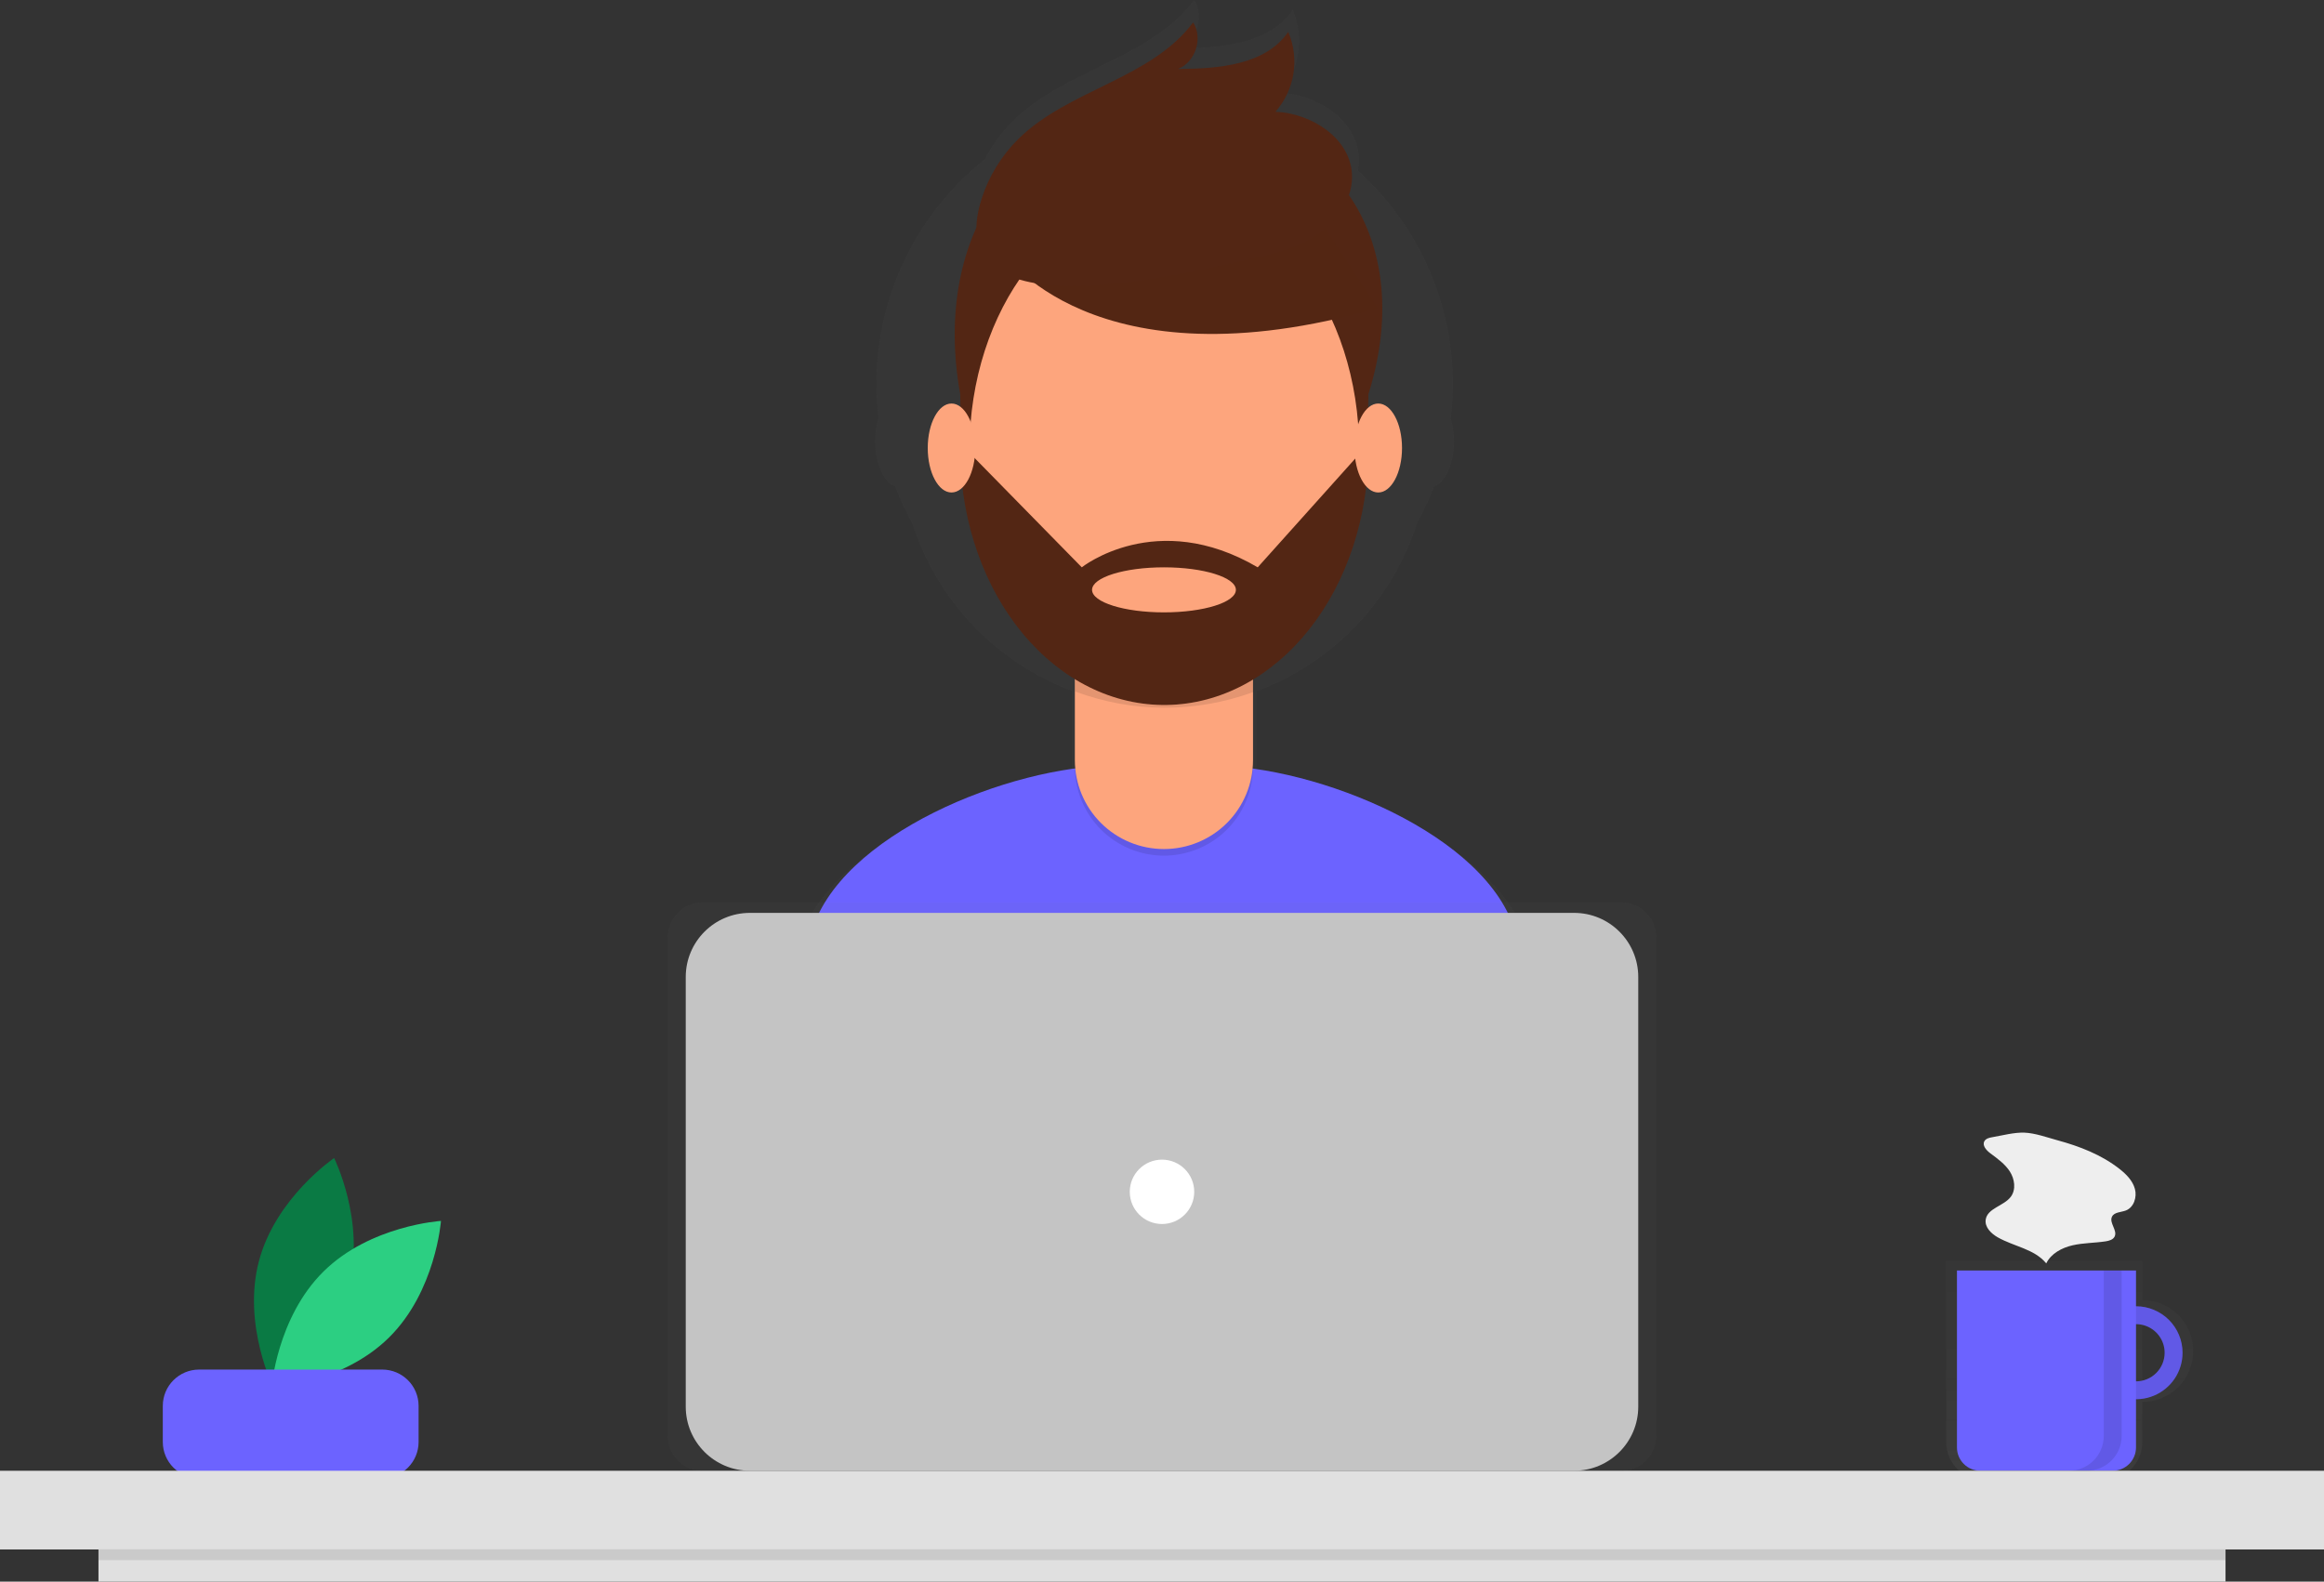<svg width="501" height="341" viewBox="0 0 501 341" fill="none" xmlns="http://www.w3.org/2000/svg">
<rect x="0" y="0" width="501" height="341" fill="#333333" stroke="none"/>
<path d="M75.211 277.029C71.609 290.729 58.987 299.291 58.987 299.291C58.987 299.291 52.205 285.64 55.807 271.939C59.409 258.239 72.031 249.677 72.031 249.677C72.031 249.677 78.813 263.328 75.211 277.029Z" fill="#0A7A44"/>
<path d="M69.747 274.13C59.658 284.086 58.53 299.284 58.53 299.284C58.53 299.284 73.758 298.34 83.847 288.385C93.936 278.429 95.065 263.231 95.065 263.231C95.065 263.231 79.836 264.175 69.747 274.13Z" fill="#2CCF82"/>
<path d="M82.399 295.28H42.935C38.606 295.28 35.097 298.785 35.097 303.108V310.887C35.097 315.21 38.606 318.715 42.935 318.715H82.399C86.728 318.715 90.237 315.21 90.237 310.887V303.108C90.237 298.785 86.728 295.28 82.399 295.28Z" fill="#6C63FF"/>
<g opacity="0.7">
<path opacity="0.7" d="M461.832 280.309V271.865H419.559V310.921C419.559 312.002 419.772 313.073 420.186 314.072C420.6 315.071 421.208 315.978 421.973 316.743C422.739 317.507 423.647 318.114 424.647 318.528C425.648 318.941 426.719 319.154 427.802 319.154H453.589C455.775 319.154 457.872 318.287 459.418 316.743C460.964 315.199 461.832 313.105 461.832 310.921V302.265C464.744 302.26 467.534 301.101 469.591 299.042C471.647 296.984 472.802 294.195 472.802 291.287C472.802 288.379 471.647 285.59 469.591 283.532C467.534 281.474 464.744 280.315 461.832 280.309V280.309ZM461.832 298.043V284.532C463.626 284.532 465.347 285.243 466.615 286.51C467.884 287.777 468.596 289.496 468.596 291.287C468.596 293.079 467.884 294.797 466.615 296.064C465.347 297.331 463.626 298.043 461.832 298.043V298.043Z" fill="url(#paint0_linear)"/>
</g>
<path d="M460.472 281.631C458.487 281.631 456.547 282.219 454.897 283.32C453.247 284.422 451.96 285.987 451.201 287.819C450.441 289.65 450.242 291.666 450.63 293.61C451.017 295.554 451.973 297.34 453.376 298.742C454.78 300.144 456.568 301.098 458.514 301.485C460.461 301.872 462.479 301.673 464.313 300.915C466.146 300.156 467.714 298.871 468.816 297.223C469.919 295.575 470.508 293.637 470.508 291.654C470.508 288.996 469.45 286.447 467.568 284.567C465.686 282.687 463.134 281.631 460.472 281.631ZM460.472 297.823C459.251 297.823 458.057 297.461 457.041 296.783C456.026 296.105 455.234 295.142 454.767 294.015C454.299 292.888 454.177 291.648 454.415 290.451C454.654 289.255 455.242 288.155 456.105 287.293C456.969 286.43 458.069 285.843 459.267 285.605C460.465 285.367 461.707 285.489 462.836 285.956C463.964 286.423 464.928 287.213 465.607 288.228C466.286 289.242 466.648 290.434 466.648 291.654C466.648 293.29 465.997 294.859 464.839 296.016C463.681 297.173 462.11 297.823 460.472 297.823V297.823Z" fill="#6C63FF"/>
<path opacity="0.1" d="M460.472 281.631C458.487 281.631 456.547 282.219 454.897 283.32C453.247 284.422 451.96 285.987 451.201 287.819C450.441 289.65 450.242 291.666 450.63 293.61C451.017 295.554 451.973 297.34 453.376 298.742C454.78 300.144 456.568 301.098 458.514 301.485C460.461 301.872 462.479 301.673 464.313 300.915C466.146 300.156 467.714 298.871 468.816 297.223C469.919 295.575 470.508 293.637 470.508 291.654C470.508 288.996 469.45 286.447 467.568 284.567C465.686 282.687 463.134 281.631 460.472 281.631ZM460.472 297.823C459.251 297.823 458.057 297.461 457.041 296.783C456.026 296.105 455.234 295.142 454.767 294.015C454.299 292.888 454.177 291.648 454.415 290.451C454.654 289.255 455.242 288.155 456.105 287.293C456.969 286.43 458.069 285.843 459.267 285.605C460.465 285.367 461.707 285.489 462.836 285.956C463.964 286.423 464.928 287.213 465.607 288.228C466.286 289.242 466.648 290.434 466.648 291.654C466.648 293.29 465.997 294.859 464.839 296.016C463.681 297.173 462.11 297.823 460.472 297.823V297.823Z" fill="black"/>
<path d="M421.874 273.921H460.472V312.076C460.472 313.408 459.943 314.685 459 315.627C458.057 316.569 456.778 317.098 455.444 317.098H426.903C425.569 317.098 424.29 316.569 423.347 315.627C422.404 314.685 421.874 313.408 421.874 312.076V273.921Z" fill="#6C63FF"/>
<path d="M501 317.098H0V334.061H501V317.098Z" fill="#E0E0E0"/>
<g opacity="0.7">
<path opacity="0.7" d="M329.535 203.603C324.166 184.136 293.724 169.921 270.819 166.769C270.822 166.625 270.83 166.483 270.83 166.339V149.675C270.854 149.666 270.879 149.658 270.904 149.649V149.018C279.033 145.998 286.368 141.172 292.355 134.905C298.342 128.638 302.824 121.093 305.463 112.841C306.879 110.285 308.111 107.631 309.15 104.9C311.595 104.011 313.442 99.984 313.442 95.145C313.451 93.49 313.219 91.842 312.752 90.254C313.052 87.789 313.205 85.309 313.211 82.826C313.22 74.147 311.402 65.564 307.875 57.632C304.348 49.7 299.191 42.597 292.738 36.785C292.929 35.788 292.994 34.771 292.931 33.758C292.413 25.76 283.86 20.326 275.844 19.962C277.961 17.563 279.353 14.613 279.858 11.455C280.363 8.296 279.961 5.06 278.697 2.121C273.585 9.559 263.091 10.349 254.059 10.408C257.957 8.9 259.71 3.507 257.444 0C248.004 12.637 229.602 14.978 218.374 26.061C215.928 28.485 213.878 31.278 212.299 34.337C205.002 40.143 199.111 47.518 195.064 55.914C191.018 64.309 188.92 73.509 188.926 82.826C188.932 85.287 189.082 87.744 189.376 90.187C188.895 91.795 188.655 93.466 188.665 95.145C188.665 100.006 190.529 104.046 192.991 104.91C194.034 107.65 195.272 110.313 196.695 112.877C199.324 121.081 203.777 128.585 209.719 134.828C215.662 141.071 222.941 145.891 231.012 148.927V166.339C231.012 166.473 231.02 166.605 231.022 166.738C208.03 169.836 177.346 184.163 172.024 203.787C167.428 220.733 162.522 239.344 160.081 250.27C181.003 264.954 224.905 273.575 252.418 273.575C278.559 273.575 321.285 265.794 341.591 252.423C339.391 240.417 334.331 220.99 329.535 203.603Z" fill="url(#paint1_linear)"/>
</g>
<path d="M252.362 268.742C277.579 268.742 318.795 261.235 338.384 248.337C336.262 236.756 331.38 218.014 326.754 201.242C320.862 179.882 283.677 165.073 261.494 165.073H240.117C217.866 165.073 180.626 179.968 174.809 201.419C170.375 217.767 165.643 235.72 163.288 246.26C183.471 260.425 225.821 268.742 252.362 268.742Z" fill="#6C63FF"/>
<path d="M251 145C275.301 145 295 118.137 295 85C306.114 49.507 285.137 22.916 251 25C220.06 23.131 200.705 50.089 207 85C207 118.137 226.699 145 251 145Z" fill="#532614"/>
<path opacity="0.1" d="M231.713 134.603H270.123V165.294C270.123 170.382 268.1 175.261 264.498 178.858C260.897 182.456 256.012 184.477 250.918 184.477H250.918C245.824 184.477 240.939 182.456 237.338 178.858C233.736 175.261 231.713 170.382 231.713 165.294V134.603H231.713Z" fill="black"/>
<path d="M237.222 133.182H264.614C266.075 133.182 267.476 133.762 268.51 134.794C269.543 135.826 270.123 137.225 270.123 138.685V163.873C270.123 168.961 268.1 173.84 264.498 177.437C260.897 181.035 256.012 183.056 250.918 183.056H250.918C245.824 183.056 240.939 181.035 237.338 177.437C233.736 173.84 231.713 168.961 231.713 163.873V138.685C231.713 137.225 232.293 135.826 233.326 134.794C234.36 133.762 235.761 133.182 237.222 133.182V133.182Z" fill="#FDA57D"/>
<path opacity="0.1" d="M231.784 149.089C244.163 153.709 257.79 153.746 270.195 149.195V144.482H231.784V149.089Z" fill="black"/>
<path d="M251 152C274.196 152 293 127.376 293 97C293 66.624 274.196 42 251 42C227.804 42 209 66.624 209 97C209 127.376 227.804 152 251 152Z" fill="#FDA57D"/>
<path d="M216 54.153C216 54.153 235.465 84.068 297 66.438L285.023 48.249L259.628 42L216 54.153Z" fill="#532613"/>
<path d="M211.638 42.781C213.202 37.943 215.905 33.551 219.521 29.974C230.352 19.282 248.104 17.024 257.21 4.833C259.397 8.216 257.705 13.419 253.945 14.874C262.658 14.817 272.781 14.055 277.712 6.88C278.931 9.714 279.32 12.837 278.833 15.883C278.346 18.93 277.003 21.776 274.96 24.091C282.693 24.441 290.944 29.683 291.444 37.398C291.777 42.538 288.55 47.405 284.321 50.353C280.092 53.301 274.975 54.654 269.939 55.763C255.238 59 202.045 72.569 211.638 42.781Z" fill="#532614"/>
<path d="M295 97H293.833L271.133 122.317C249.264 109.485 233.208 122.317 233.208 122.317L209.401 98.04L207 98.418C207.325 112.889 212.181 126.619 220.517 136.643C228.854 146.667 240.003 152.182 251.557 151.995C263.112 151.809 274.144 145.937 282.272 135.648C290.4 125.358 294.972 111.476 295 97V97ZM250.925 132.028C242.363 132.028 235.422 129.854 235.422 127.173C235.422 124.491 242.363 122.317 250.925 122.317C259.487 122.317 266.427 124.491 266.427 127.173C266.427 129.854 259.487 132.028 250.925 132.028Z" fill="#532614"/>
<path d="M205.121 106.182C207.95 106.182 210.243 101.888 210.243 96.591C210.243 91.294 207.95 87 205.121 87C202.293 87 200 91.294 200 96.591C200 101.888 202.293 106.182 205.121 106.182Z" fill="#FDA57D"/>
<path d="M297.121 106.182C299.95 106.182 302.243 101.888 302.243 96.591C302.243 91.294 299.95 87 297.121 87C294.293 87 292 91.294 292 96.591C292 101.888 294.293 106.182 297.121 106.182Z" fill="#FDA57D"/>
<g opacity="0.7">
<path opacity="0.7" d="M349.552 194.558H151.448C147.318 194.558 143.97 197.902 143.97 202.027V309.629C143.97 313.754 147.318 317.098 151.448 317.098H349.552C353.682 317.098 357.03 313.754 357.03 309.629V202.027C357.03 197.902 353.682 194.558 349.552 194.558Z" fill="url(#paint2_linear)"/>
</g>
<path d="M339.331 196.818H161.669C154.026 196.818 147.83 203.007 147.83 210.641V303.275C147.83 310.91 154.026 317.098 161.669 317.098H339.331C346.974 317.098 353.17 310.91 353.17 303.275V210.641C353.17 203.007 346.974 196.818 339.331 196.818Z" fill="#C4C4C4"/>
<path d="M250.5 263.898C254.337 263.898 257.448 260.791 257.448 256.958C257.448 253.126 254.337 250.019 250.5 250.019C246.663 250.019 243.552 253.126 243.552 256.958C243.552 260.791 246.663 263.898 250.5 263.898Z" fill="white"/>
<path d="M479.771 334.061H21.229V341H479.771V334.061Z" fill="#E0E0E0"/>
<path opacity="0.1" d="M479.771 334.061H21.229V336.374H479.771V334.061Z" fill="black"/>
<path opacity="0.1" d="M453.525 273.921V309.581C453.525 311.575 452.732 313.487 451.32 314.896C449.909 316.306 447.994 317.098 445.998 317.098H449.858C451.854 317.098 453.768 316.306 455.18 314.896C456.591 313.487 457.384 311.575 457.384 309.581V273.921H453.525Z" fill="black"/>
<path d="M429.491 245.18C428.84 245.291 428.106 245.467 427.787 246.044C427.28 246.961 428.198 247.994 429.035 248.624C430.582 249.788 432.212 250.931 433.264 252.556C434.315 254.18 434.645 256.447 433.496 258.003C431.995 260.036 428.415 260.473 428.068 262.975C427.846 264.581 429.236 265.951 430.645 266.757C434.121 268.746 438.603 269.277 441.122 272.39C442.164 270.25 444.494 269.013 446.816 268.485C449.139 267.957 451.552 267.996 453.907 267.638C454.667 267.522 455.524 267.291 455.864 266.602C456.522 265.267 454.646 263.667 455.293 262.327C455.786 261.308 457.234 261.387 458.291 260.979C460.013 260.314 460.723 258.101 460.234 256.323C459.746 254.545 458.365 253.156 456.914 252.017C453.003 248.947 448.3 247.142 443.543 245.843C441.33 245.239 438.733 244.292 436.435 244.201C434.217 244.112 431.687 244.805 429.491 245.18Z" fill="#EEEEEE"/>
<defs>
<linearGradient id="paint0_linear" x1="446.191" y1="319.154" x2="446.191" y2="271.865" gradientUnits="userSpaceOnUse">
<stop stop-color="#808080" stop-opacity="0.25"/>
<stop offset="0.535" stop-color="#808080" stop-opacity="0.12"/>
<stop offset="1" stop-color="#808080" stop-opacity="0.1"/>
</linearGradient>
<linearGradient id="paint1_linear" x1="109184" y1="177853" x2="109184" y2="32555.5" gradientUnits="userSpaceOnUse">
<stop stop-color="#808080" stop-opacity="0.25"/>
<stop offset="0.535" stop-color="#808080" stop-opacity="0.12"/>
<stop offset="1" stop-color="#808080" stop-opacity="0.1"/>
</linearGradient>
<linearGradient id="paint2_linear" x1="103632" y1="75630.4" x2="103632" y2="46478.7" gradientUnits="userSpaceOnUse">
<stop stop-color="#808080" stop-opacity="0.25"/>
<stop offset="0.535" stop-color="#808080" stop-opacity="0.12"/>
<stop offset="1" stop-color="#808080" stop-opacity="0.1"/>
</linearGradient>
</defs>
</svg>
